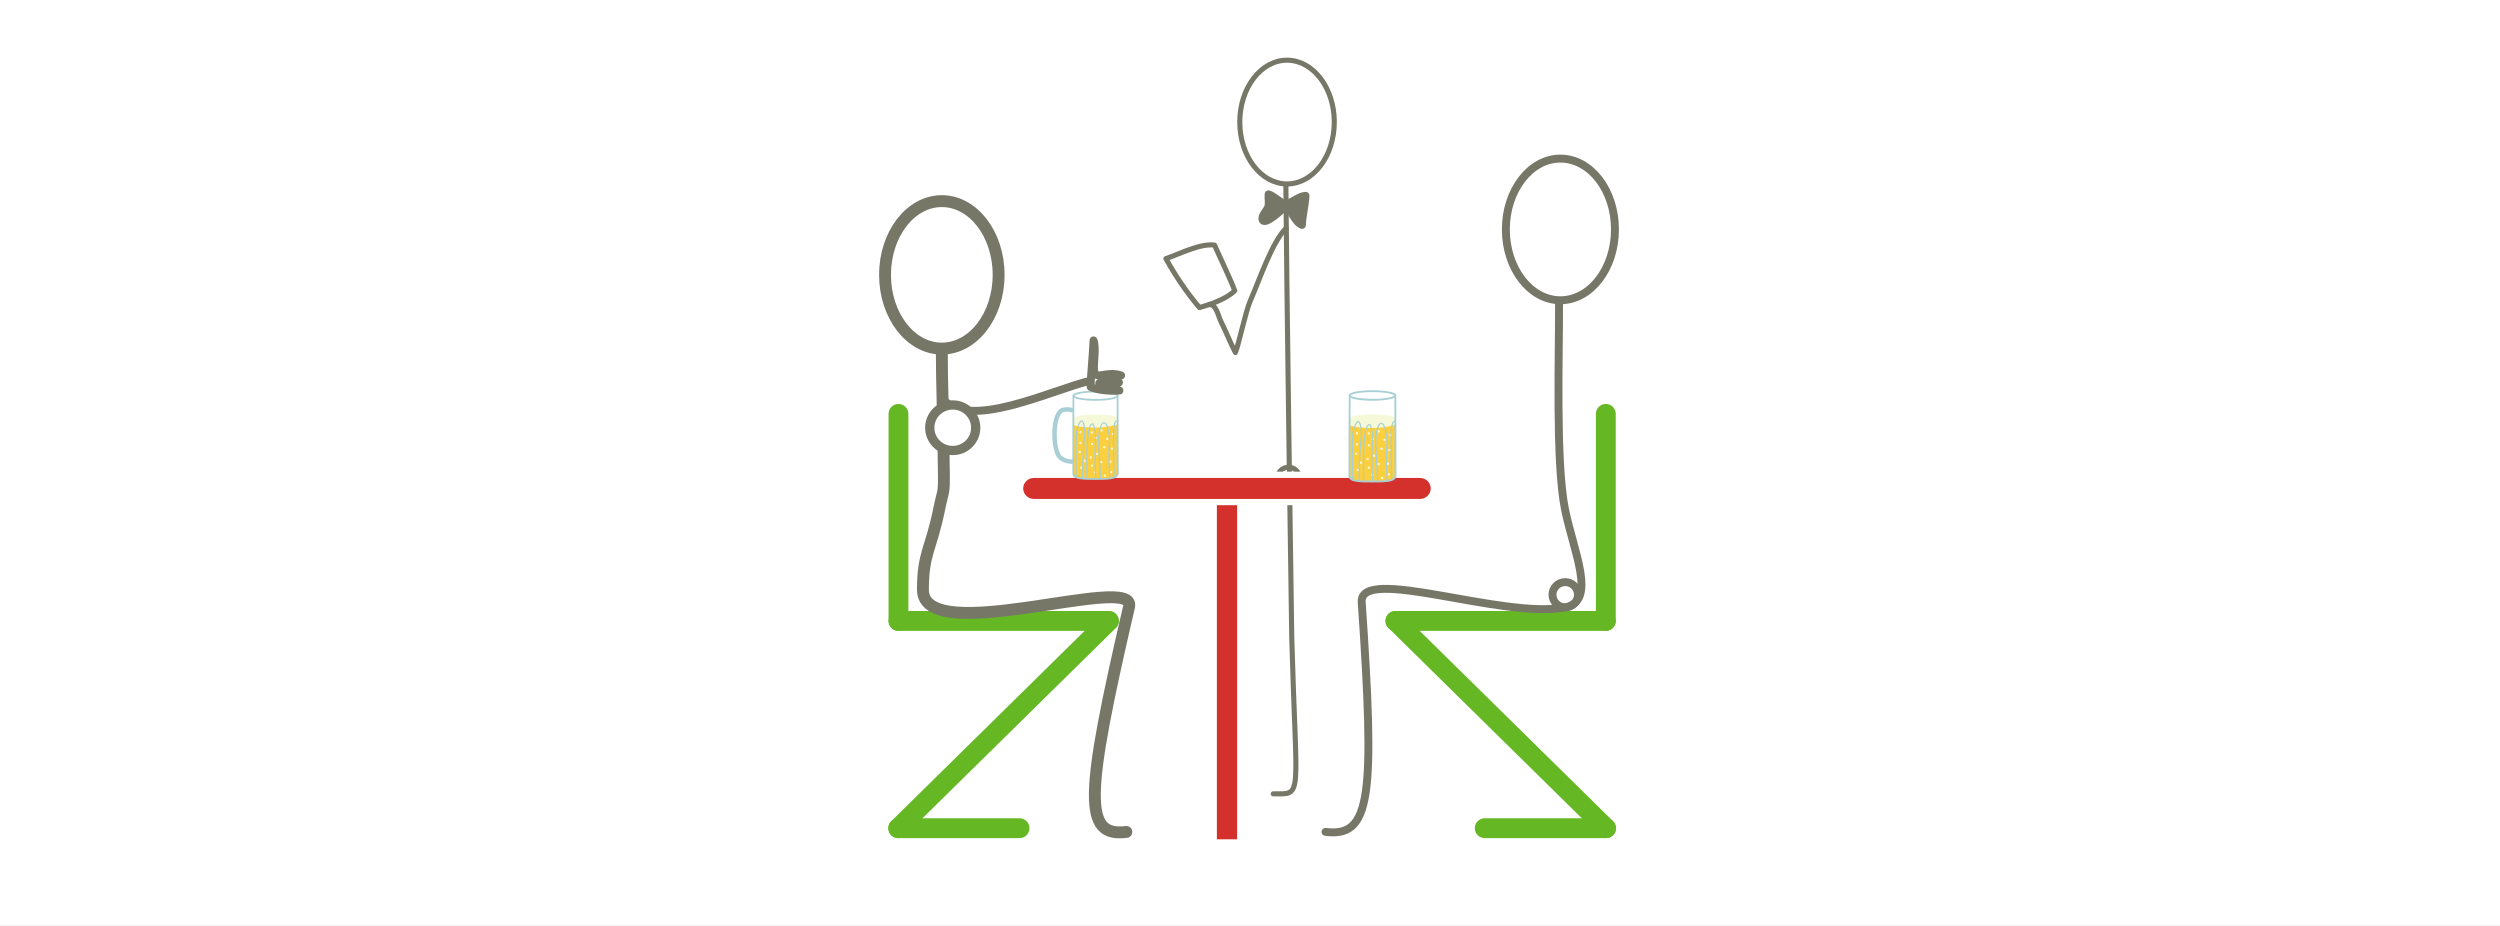 <?xml version="1.0" encoding="iso-8859-1"?>
<!-- Generator: Adobe Illustrator 13.0.0, SVG Export Plug-In . SVG Version: 6.00 Build 14948)  -->
<!DOCTYPE svg PUBLIC "-//W3C//DTD SVG 1.1//EN" "http://www.w3.org/Graphics/SVG/1.1/DTD/svg11.dtd">
<svg version="1.1" xmlns="http://www.w3.org/2000/svg" xmlns:xlink="http://www.w3.org/1999/xlink" x="0px" y="0px" width="540px"
	 height="200px" viewBox="0 0 540 200" style="enable-background:new 0 0 540 200;" xml:space="preserve">
<rect x="0" y="0" width="540" height="200" fill="#333333" stroke="none"/>
<g id="fOND">
	<g>
		<rect style="fill:none;" width="540" height="200"/>
		<rect style="fill:#FFFFFF;" width="540" height="200"/>
	</g>
</g>
<g id="WAITER">
	<g>
		<path style="fill:none;stroke:#777768;stroke-width:1.101;" d="M267.791,26.365c0,7.381,4.568,13.367,10.208,13.367
			c5.635,0,10.21-5.986,10.21-13.367c0-7.383-4.575-13.365-10.21-13.365C272.359,13,267.791,18.982,267.791,26.365z"/>
		<path style="fill:none;stroke:#777768;stroke-width:1.101;stroke-linecap:round;" d="M277.749,40.266
			c0.071,14.097,1.203,95.125,1.27,97.478c0.965,35.298,2.539,33.719-3.997,33.719"/>
		<path style="fill:none;stroke:#777768;stroke-width:1.101;" d="M275.935,103.309c0,1.316,1.066,2.381,2.388,2.381
			c1.308,0,2.379-1.064,2.379-2.381c0-1.319-1.071-2.388-2.379-2.388C277.001,100.921,275.935,101.989,275.935,103.309z"/>
		<path style="fill:#777768;stroke:#777768;stroke-width:1.651;stroke-linecap:round;stroke-linejoin:round;" d="M278.155,43.959
			c1.25-0.486,2.567-1.638,3.867-1.689c-0.092,2.069-0.708,4.232-0.781,6.34c-1.611-0.618-2.173-3.051-3.459-4.057
			c-0.54-0.424-1.021-0.945-1.649-1.333c-0.727-0.438-1.326-1.043-2.147-1.27c-0.063,0.838,0.153,1.855-0.054,2.669
			c-0.218,0.826-1.614,2.001-1.213,2.917c0.505,1.201,4.523-2.339,5.061-3.266"/>
		<path style="fill:none;stroke:#777768;stroke-width:1.101;stroke-linecap:round;stroke-linejoin:round;" d="M261.189,65.776
			c1.581-0.01,1.883,2.395,2.614,3.841c1.073,2.138,1.944,4.422,3.039,6.522c0.571-1.135,2.221-8.929,3.228-11.183
			c1.771-3.964,4.696-12.777,7.764-15.711"/>
	</g>
	<path style="fill:none;stroke:#777768;stroke-width:1.101;stroke-linecap:round;stroke-linejoin:round;" d="M251.838,55.865
		c2.116,3.82,4.517,7.339,7.239,10.569c2.315-0.635,5.923-1.897,7.614-3.639c-0.743-2.181-3.359-7.542-4.349-9.856
		C259.24,52.526,254.684,54.902,251.838,55.865"/>
</g>
<g id="Layer_4">
	<g>
		<g>
			
				<rect x="262.391" y="107.139" style="fill:#D5312C;stroke:#FFFFFF;stroke-width:0.906;stroke-linecap:square;" width="5.276" height="74.604"/>
			<g>
				<path style="fill:#D5312C;" d="M220.327,105.504c0,1.629,1.34,2.945,2.994,2.945h83.402c1.654,0,2.996-1.316,2.996-2.945
					s-1.342-2.946-2.996-2.946h-83.402C221.667,102.558,220.327,103.875,220.327,105.504
					C220.327,105.504,220.327,103.875,220.327,105.504z"/>
				<path style="fill:none;stroke:#FFFFFF;stroke-width:1.359;" d="M220.327,105.504c0,1.629,1.34,2.945,2.994,2.945h83.402
					c1.654,0,2.996-1.316,2.996-2.945s-1.342-2.946-2.996-2.946h-83.402C221.667,102.558,220.327,103.875,220.327,105.504
					C220.327,105.504,220.327,103.875,220.327,105.504z"/>
			</g>
		</g>
		<g>
			<g>
				
					<line style="fill:none;stroke:#65B724;stroke-width:4.284;stroke-linecap:round;stroke-linejoin:round;" x1="194.067" y1="89.398" x2="194.067" y2="134.122"/>
				
					<line style="fill:none;stroke:#65B724;stroke-width:4.284;stroke-linecap:round;stroke-linejoin:round;" x1="194.067" y1="134.122" x2="239.512" y2="134.122"/>
				
					<line style="fill:none;stroke:#65B724;stroke-width:4.284;stroke-linecap:round;stroke-linejoin:round;" x1="239.512" y1="134.122" x2="194.021" y2="178.892"/>
				
					<line style="fill:none;stroke:#65B724;stroke-width:4.284;stroke-linecap:round;stroke-linejoin:round;" x1="194.021" y1="178.892" x2="220.22" y2="178.892"/>
			</g>
			<g>
				
					<line style="fill:none;stroke:#65B724;stroke-width:4.284;stroke-linecap:round;stroke-linejoin:round;" x1="346.857" y1="89.398" x2="346.857" y2="134.122"/>
				
					<line style="fill:none;stroke:#65B724;stroke-width:4.284;stroke-linecap:round;stroke-linejoin:round;" x1="346.857" y1="134.122" x2="301.415" y2="134.122"/>
				
					<line style="fill:none;stroke:#65B724;stroke-width:4.284;stroke-linecap:round;stroke-linejoin:round;" x1="301.415" y1="134.122" x2="346.906" y2="178.892"/>
				
					<line style="fill:none;stroke:#65B724;stroke-width:4.284;stroke-linecap:round;stroke-linejoin:round;" x1="346.906" y1="178.892" x2="320.7" y2="178.892"/>
			</g>
		</g>
	</g>
</g>
<g id="Layer_3">
	<g>
		<path style="fill:none;stroke:#A8CFD5;stroke-width:0.97;stroke-linejoin:round;" d="M231.823,88.705
			c-0.836-0.278-0.925-0.355-2.05-0.2c-2.355,0.319-2.444,7.329-1.23,9.695c0.75,1.486,3.042,1.645,3.536,1.45"/>
		<g>
			<path style="fill:#FBCF3D;" d="M231.823,102.312c0,1.143,2.742,1.143,4.906,1.143c2.167,0,4.698-0.158,4.703-1.143
				c0.015-0.969,0-11.095,0-11.095s-1.027,0.744-4.792,0.744c-3.767,0-4.703-1.053-4.703-1.053S231.823,101.185,231.823,102.312z"/>
			<path style="fill:#F6F9D7;" d="M231.849,90.38c0,0.167-0.025,0.695-0.025,1.256c0,0.522,3.076,0.736,4.823,0.736
				c1.605,0,3.531-0.333,4.4-0.55c0.562-0.147,0.386-1.253,0.386-1.442c0-0.475-2.142-0.863-4.792-0.863
				C233.993,89.517,231.849,89.905,231.849,90.38z"/>
			<g>
				<path style="fill:none;stroke:#FFFFFF;stroke-width:0.172;" d="M239.983,96.892c0,0.092,0.08,0.167,0.175,0.167
					c0.1,0,0.178-0.075,0.178-0.167c0-0.086-0.078-0.161-0.178-0.161C240.063,96.73,239.983,96.806,239.983,96.892z"/>
				<path style="fill:none;stroke:#FFFFFF;stroke-width:0.172;" d="M236.788,98.051c0,0.092,0.078,0.161,0.172,0.161
					c0.098,0,0.178-0.069,0.178-0.161c0-0.087-0.08-0.161-0.178-0.161C236.866,97.89,236.788,97.964,236.788,98.051z"/>
				<ellipse style="fill:none;stroke:#FFFFFF;stroke-width:0.172;" cx="238.521" cy="96.605" rx="0.181" ry="0.164"/>
				<path style="fill:none;stroke:#FFFFFF;stroke-width:0.172;" d="M235.708,95.9c0,0.086,0.083,0.158,0.18,0.158
					c0.098,0,0.178-0.072,0.178-0.158c0-0.092-0.08-0.161-0.178-0.161C235.791,95.739,235.708,95.809,235.708,95.9z"/>
				<path style="fill:none;stroke:#FFFFFF;stroke-width:0.172;" d="M240.244,93.747c0,0.089,0.075,0.161,0.169,0.161
					c0.104,0,0.184-0.072,0.184-0.161c0-0.086-0.08-0.164-0.184-0.164C240.319,93.583,240.244,93.661,240.244,93.747z"/>
				<path style="fill:none;stroke:#FFFFFF;stroke-width:0.172;" d="M235.683,93.422c0,0.095,0.072,0.161,0.178,0.161
					c0.092,0,0.172-0.066,0.172-0.161c0-0.086-0.08-0.155-0.172-0.155C235.755,93.267,235.683,93.336,235.683,93.422z"/>
				<path style="fill:none;stroke:#FFFFFF;stroke-width:0.172;" d="M238.985,94.775c0,0.089,0.078,0.161,0.181,0.161
					c0.095,0,0.175-0.072,0.175-0.161c0-0.086-0.08-0.164-0.175-0.164C239.063,94.611,238.985,94.689,238.985,94.775z"/>
				<path style="fill:none;stroke:#FFFFFF;stroke-width:0.172;" d="M237.767,92.978c0,0.089,0.083,0.158,0.175,0.158
					c0.094,0,0.183-0.069,0.183-0.158c0-0.086-0.089-0.164-0.183-0.164C237.85,92.813,237.767,92.892,237.767,92.978z"/>
				<ellipse style="fill:none;stroke:#FFFFFF;stroke-width:0.172;" cx="236.691" cy="94.581" rx="0.175" ry="0.161"/>
			</g>
			<path style="fill:none;stroke:#FFFFFF;stroke-width:0.172;" d="M238.686,102.56c-0.092-0.02-0.178,0.039-0.203,0.139
				c-0.021,0.086,0.031,0.187,0.117,0.208c0.086,0.022,0.169-0.039,0.197-0.136C238.824,102.679,238.769,102.584,238.686,102.56z"/>
			<path style="fill:none;stroke:#FFFFFF;stroke-width:0.172;" d="M233.612,100.864c-0.086-0.021-0.172,0.039-0.194,0.131
				c-0.027,0.098,0.025,0.191,0.108,0.211c0.086,0.022,0.178-0.041,0.203-0.133C233.746,100.976,233.699,100.887,233.612,100.864z"
				/>
			<path style="fill:none;stroke:#FFFFFF;stroke-width:0.172;" d="M233.257,97.486c-0.083-0.024-0.175,0.036-0.202,0.128
				c-0.017,0.098,0.03,0.194,0.119,0.211c0.086,0.025,0.167-0.036,0.197-0.13C233.394,97.604,233.341,97.506,233.257,97.486z"/>
			<path style="fill:none;stroke:#FFFFFF;stroke-width:0.172;" d="M234.285,99.345c-0.089-0.024-0.172,0.036-0.197,0.134
				c-0.025,0.097,0.03,0.186,0.108,0.208c0.092,0.02,0.181-0.036,0.203-0.133C234.427,99.459,234.371,99.367,234.285,99.345z"/>
			<path style="fill:none;stroke:#FFFFFF;stroke-width:0.172;" d="M233.44,93.211c-0.089-0.024-0.175,0.036-0.2,0.128
				c-0.024,0.095,0.031,0.191,0.117,0.217c0.083,0.014,0.169-0.039,0.191-0.137C233.571,93.322,233.526,93.233,233.44,93.211z"/>
			<path style="fill:none;stroke:#FFFFFF;stroke-width:0.172;" d="M236.604,101.873c-0.083-0.022-0.172,0.033-0.191,0.125
				c-0.025,0.095,0.02,0.188,0.108,0.211c0.086,0.025,0.175-0.039,0.2-0.133C236.744,101.981,236.69,101.89,236.604,101.873z"/>
			<path style="fill:none;stroke:#FFFFFF;stroke-width:0.172;" d="M233.404,95.503c-0.092-0.022-0.178,0.036-0.197,0.134
				c-0.024,0.094,0.02,0.186,0.105,0.211c0.092,0.017,0.178-0.039,0.2-0.131C233.541,95.617,233.485,95.522,233.404,95.503z"/>
			<path style="fill:none;stroke:#FFFFFF;stroke-width:0.172;" d="M239.878,99.551c-0.092-0.025-0.176,0.036-0.2,0.131
				c-0.022,0.091,0.024,0.186,0.108,0.211c0.092,0.02,0.18-0.039,0.202-0.134C240.014,99.662,239.958,99.567,239.878,99.551z"/>
			<path style="fill:none;stroke:#FFFFFF;stroke-width:0.172;" d="M235.905,100.403c-0.081-0.02-0.17,0.042-0.2,0.137
				c-0.02,0.094,0.03,0.188,0.125,0.208c0.075,0.017,0.169-0.036,0.194-0.134C236.046,100.521,235.993,100.429,235.905,100.403z"/>
			<path style="fill:none;stroke:#FFFFFF;stroke-width:0.172;" d="M237.949,99.65c-0.089-0.024-0.175,0.039-0.2,0.137
				c-0.024,0.091,0.028,0.186,0.111,0.205c0.089,0.02,0.175-0.033,0.2-0.131C238.086,99.765,238.035,99.673,237.949,99.65z"/>
			<path style="fill:none;stroke:#FFFFFF;stroke-width:0.172;" d="M235.646,98.626c-0.083-0.022-0.173,0.033-0.194,0.13
				c-0.028,0.095,0.027,0.187,0.111,0.209c0.089,0.024,0.172-0.039,0.197-0.131C235.785,98.739,235.735,98.645,235.646,98.626z"/>
			<path style="fill:none;stroke:#FFFFFF;stroke-width:0.172;" d="M240.063,101.784c-0.08-0.025-0.17,0.036-0.191,0.134
				c-0.022,0.094,0.024,0.186,0.111,0.211c0.089,0.022,0.175-0.039,0.197-0.137C240.202,101.898,240.155,101.807,240.063,101.784z"
				/>
			<path style="fill:none;stroke:#A8CFD5;stroke-width:0.389;stroke-linecap:round;stroke-linejoin:round;" d="M241.397,85.477
				c0.035,7.231,0.035,10.99,0.035,16.758c0,1.22-2.264,1.22-4.703,1.22c-2.372,0-4.906,0.047-4.906-1.143
				c0-4.708,0-12.14,0.042-16.835"/>
			<path style="fill:none;stroke:#A8CFD5;stroke-width:0.389;stroke-linecap:round;stroke-linejoin:round;" d="M231.865,85.477
				c0,0.498,2.131,0.897,4.762,0.897c2.634,0,4.771-0.399,4.771-0.897c0-0.491-2.137-0.895-4.771-0.895
				C233.996,84.582,231.865,84.985,231.865,85.477z"/>
			<path style="fill:none;stroke:#A8CFD5;stroke-width:0.26;stroke-linecap:round;stroke-linejoin:round;" d="M241.433,90.955
				c-1.294-0.603-0.824,5.018-0.872,5.862c-0.105,2.119,0.078,4.384,0.087,6.289"/>
			<path style="fill:none;stroke:#A8CFD5;stroke-width:0.26;stroke-linecap:round;stroke-linejoin:round;" d="M239.691,103.278
				c0-1.563-0.175-3.039-0.175-4.628c0-1.85,0.361-3.617-0.072-5.417c-0.108-0.461-0.325-1.989-1.056-1.928
				c-0.495,0.038-0.806,1.353-0.887,1.75c-0.375,1.928-0.1,4.236,0,6.203c0.069,1.331,0.175,2.973,0.175,4.109"/>
			<path style="fill:none;stroke:#A8CFD5;stroke-width:0.26;stroke-linecap:round;stroke-linejoin:round;" d="M236.63,103.368
				c0-2.114-0.203-4.143-0.086-6.29c0.092-1.753,0.408-3.97-0.456-5.489c-1.708-0.495-1.294,10.473-1.294,11.779"/>
			<path style="fill:none;stroke:#A8CFD5;stroke-width:0.26;stroke-linecap:round;stroke-linejoin:round;" d="M232.435,103.106
				c0-1.75-0.041-8.037,0.089-9.617c0.064-0.786,0.998-3.992,1.575-1.831c0.4,1.497,0.14,2.97-0.005,4.453
				c-0.223,2.336-0.245,5.062-0.259,7.167"/>
		</g>
	</g>
	<g>
		<path style="fill:none;stroke:#777768;stroke-width:1.713;stroke-linecap:round;stroke-linejoin:round;" d="M203.582,86.004
			c5.326,7.206,23.701-1.837,31.907-3.76l0.112,1.359c-0.112-1.359,0.457-6.401,0.605-10.077c0.58,1.515-0.038,5.086,0.104,6.376
			c0.278,2.522,2.478,0.056,5.849,1.195c-1.376,0.633-2.592,1.382-4.176,0.792c1.178,0.288,3.334,0.472,3.719,0.72
			c-1.305-0.076-2.983,0.353-4.266,0.158c1.889,0.996,2.415,0.495,4.36,1.586c-1.948,0.21-5.009-0.157-6.196-0.75"/>
		<g>
			<path style="fill:none;stroke:#777768;stroke-width:2.57;" d="M215.702,59.369c0,8.794-5.491,15.927-12.271,15.927
				c-6.769,0-12.266-7.133-12.266-15.927c0-8.795,5.497-15.926,12.266-15.926C210.211,43.443,215.702,50.574,215.702,59.369z"/>
			<path style="fill:none;stroke:#777768;stroke-width:2.57;stroke-linecap:round;" d="M203.799,96.902
				c0.182,11.224,0.164,7.583-0.944,13.099c-1.758,8.692-3.504,9.456-3.504,17.379c0,12.797,46.273-3.856,44.526,3.668
				c-9.567,41.1-9.933,49.807-0.584,48.65"/>
			<path style="fill:none;stroke:#777768;stroke-width:2.57;" d="M203.432,75.872c-0.016,2.801,0.081,7.115,0.194,12.096"/>
			<path style="fill:#FFFFFF;stroke:#777768;stroke-width:2;" d="M210.754,92.395c0,2.715-2.22,4.916-4.962,4.916
				c-2.74,0-4.966-2.201-4.966-4.916c0-2.723,2.226-4.927,4.966-4.927C208.534,87.468,210.754,89.672,210.754,92.395z"/>
		</g>
	</g>
	<g>
		<ellipse style="fill:none;stroke:#777768;stroke-width:1.713;" cx="338.087" cy="128.462" rx="2.751" ry="2.727"/>
		<path style="fill:none;stroke:#777768;stroke-width:1.713;" d="M325.264,49.558c0,8.452,5.279,15.296,11.789,15.296
			c6.505,0,11.78-6.844,11.78-15.296s-5.275-15.3-11.78-15.3C330.543,34.258,325.264,41.105,325.264,49.558z"/>
		<path style="fill:none;stroke:#777768;stroke-width:1.713;stroke-linecap:round;" d="M336.751,65.467
			c0.058,10.677-0.777,34.279,1.284,44.53c1.848,9.152,6.969,19.832,0.055,21.191c-13.432,2.641-44.5-9.234-43.961-1.112
			c2.879,42.134,2.036,50.837-7.821,49.611"/>
	</g>
	<g>
		<path style="fill:#FBCF3D;" d="M291.485,102.834c0,1.173,2.837,1.173,5.073,1.173c2.239,0,4.853-0.164,4.867-1.173
			c0.008-1.003,0-11.593,0-11.593s-1.062,0.764-4.953,0.764c-3.893,0-4.987-0.594-4.987-0.594S291.485,101.656,291.485,102.834z"/>
		<path style="fill:#F6F9D7;" d="M291.511,90.389c0,0.172-0.025,0.72-0.025,1.3c0,0.539,3.184,0.759,4.987,0.759
			c1.664,0,3.652-0.342,4.553-0.567c0.575-0.149,0.4-1.291,0.4-1.491c0-0.486-2.217-0.895-4.962-0.895
			C293.733,89.494,291.511,89.902,291.511,90.389z"/>
		<g>
			<path style="fill:none;stroke:#FFFFFF;stroke-width:0.178;" d="M299.92,97.226c0,0.092,0.083,0.172,0.184,0.172
				c0.108,0,0.183-0.08,0.183-0.172s-0.074-0.164-0.183-0.164C300.003,97.062,299.92,97.134,299.92,97.226z"/>
			<path style="fill:none;stroke:#FFFFFF;stroke-width:0.178;" d="M296.619,98.423c0,0.092,0.078,0.164,0.184,0.164
				c0.098,0,0.184-0.072,0.184-0.164s-0.086-0.167-0.184-0.167C296.697,98.256,296.619,98.331,296.619,98.423z"/>
			<ellipse style="fill:none;stroke:#FFFFFF;stroke-width:0.178;" cx="298.412" cy="96.928" rx="0.186" ry="0.167"/>
			<path style="fill:none;stroke:#FFFFFF;stroke-width:0.178;" d="M295.503,96.197c0,0.089,0.083,0.167,0.186,0.167
				c0.101,0,0.181-0.078,0.181-0.167c0-0.097-0.08-0.166-0.181-0.166C295.586,96.031,295.503,96.101,295.503,96.197z"/>
			<path style="fill:none;stroke:#FFFFFF;stroke-width:0.178;" d="M300.189,93.97c0,0.094,0.08,0.166,0.178,0.166
				c0.105,0,0.188-0.072,0.188-0.166c0-0.086-0.083-0.167-0.188-0.167C300.27,93.803,300.189,93.884,300.189,93.97z"/>
			<path style="fill:none;stroke:#FFFFFF;stroke-width:0.178;" d="M295.475,93.642c0,0.089,0.081,0.161,0.184,0.161
				c0.101,0,0.181-0.072,0.181-0.161c0-0.095-0.08-0.169-0.181-0.169C295.556,93.473,295.475,93.547,295.475,93.642z"/>
			<path style="fill:none;stroke:#FFFFFF;stroke-width:0.178;" d="M298.892,95.03c0,0.095,0.084,0.17,0.181,0.17
				c0.103,0,0.189-0.075,0.189-0.17c0-0.089-0.087-0.161-0.189-0.161C298.976,94.869,298.892,94.941,298.892,95.03z"/>
			<path style="fill:none;stroke:#FFFFFF;stroke-width:0.178;" d="M297.634,93.175c0,0.092,0.077,0.164,0.181,0.164
				c0.097,0,0.183-0.072,0.183-0.164c0-0.089-0.086-0.167-0.183-0.167C297.711,93.008,297.634,93.086,297.634,93.175z"/>
			<path style="fill:none;stroke:#FFFFFF;stroke-width:0.178;" d="M296.336,94.833c0,0.095,0.081,0.167,0.181,0.167
				c0.103,0,0.181-0.072,0.181-0.167c0-0.089-0.078-0.163-0.181-0.163C296.417,94.67,296.336,94.744,296.336,94.833z"/>
		</g>
		<path style="fill:none;stroke:#FFFFFF;stroke-width:0.178;" d="M298.575,103.087c-0.083-0.024-0.178,0.039-0.205,0.137
			c-0.018,0.097,0.035,0.199,0.122,0.216c0.089,0.025,0.178-0.044,0.202-0.136C298.72,103.207,298.667,103.109,298.575,103.087z"/>
		<path style="fill:none;stroke:#FFFFFF;stroke-width:0.178;" d="M293.341,101.334c-0.088-0.027-0.186,0.036-0.211,0.134
			c-0.021,0.097,0.033,0.2,0.123,0.217c0.088,0.017,0.175-0.042,0.199-0.14C293.475,101.442,293.428,101.351,293.341,101.334z"/>
		<path style="fill:none;stroke:#FFFFFF;stroke-width:0.178;" d="M292.966,97.834c-0.088-0.02-0.18,0.039-0.197,0.142
			c-0.027,0.095,0.022,0.197,0.114,0.214c0.089,0.022,0.181-0.036,0.206-0.136C293.108,97.956,293.053,97.858,292.966,97.834z"/>
		<path style="fill:none;stroke:#FFFFFF;stroke-width:0.178;" d="M294.033,99.762c-0.095-0.03-0.181,0.033-0.206,0.131
			c-0.027,0.103,0.031,0.194,0.117,0.222c0.092,0.015,0.186-0.044,0.205-0.142C294.175,99.876,294.125,99.778,294.033,99.762z"/>
		<path style="fill:none;stroke:#FFFFFF;stroke-width:0.178;" d="M293.155,93.417c-0.089-0.028-0.178,0.041-0.206,0.136
			c-0.024,0.098,0.034,0.194,0.12,0.22c0.086,0.022,0.184-0.042,0.202-0.142C293.291,93.53,293.247,93.437,293.155,93.417z"/>
		<path style="fill:none;stroke:#FFFFFF;stroke-width:0.178;" d="M296.431,102.37c-0.086-0.022-0.178,0.033-0.197,0.139
			c-0.025,0.09,0.02,0.189,0.111,0.212c0.089,0.021,0.181-0.036,0.202-0.14C296.575,102.49,296.517,102.393,296.431,102.37z"/>
		<path style="fill:none;stroke:#FFFFFF;stroke-width:0.178;" d="M293.116,95.786c-0.092-0.022-0.178,0.039-0.2,0.139
			c-0.027,0.098,0.022,0.192,0.108,0.214c0.092,0.022,0.184-0.038,0.206-0.136C293.258,95.906,293.205,95.812,293.116,95.786z"/>
		<path style="fill:none;stroke:#FFFFFF;stroke-width:0.178;" d="M299.814,99.968c-0.092-0.022-0.187,0.038-0.209,0.142
			c-0.024,0.091,0.028,0.194,0.117,0.214c0.092,0.021,0.181-0.042,0.208-0.14C299.953,100.087,299.9,99.989,299.814,99.968z"/>
		<path style="fill:none;stroke:#FFFFFF;stroke-width:0.178;" d="M295.708,100.854c-0.089-0.017-0.181,0.042-0.205,0.139
			c-0.022,0.103,0.033,0.194,0.119,0.223c0.086,0.017,0.178-0.048,0.206-0.145C295.855,100.973,295.8,100.876,295.708,100.854z"/>
		<path style="fill:none;stroke:#FFFFFF;stroke-width:0.178;" d="M297.822,100.075c-0.089-0.021-0.187,0.039-0.208,0.137
			c-0.025,0.097,0.03,0.197,0.119,0.22c0.089,0.017,0.178-0.042,0.203-0.145C297.956,100.195,297.908,100.098,297.822,100.075z"/>
		<path style="fill:none;stroke:#FFFFFF;stroke-width:0.178;" d="M295.444,99.009c-0.092-0.02-0.188,0.042-0.208,0.139
			c-0.02,0.098,0.024,0.2,0.116,0.22c0.092,0.022,0.184-0.042,0.209-0.133C295.583,99.131,295.527,99.034,295.444,99.009z"/>
		<path style="fill:none;stroke:#FFFFFF;stroke-width:0.178;" d="M300.009,102.284c-0.089-0.027-0.178,0.042-0.206,0.134
			c-0.017,0.097,0.034,0.199,0.117,0.216c0.092,0.022,0.184-0.041,0.208-0.139C300.153,102.398,300.101,102.301,300.009,102.284z"/>
		<path style="fill:none;stroke:#A8CFD5;stroke-width:0.403;stroke-linecap:round;stroke-linejoin:round;" d="M301.384,85.424
			c0.042,7.474,0.042,11.357,0.042,17.318c0,1.265-2.345,1.265-4.867,1.265c-2.45,0-5.073,0.053-5.073-1.173
			c0-4.878,0-12.56,0.045-17.41"/>
		
			<ellipse style="fill:none;stroke:#A8CFD5;stroke-width:0.403;stroke-linecap:round;stroke-linejoin:round;" cx="296.457" cy="85.424" rx="4.927" ry="0.931"/>
		<path style="fill:none;stroke:#A8CFD5;stroke-width:0.268;stroke-linecap:round;stroke-linejoin:round;" d="M301.426,91.086
			c-1.342-0.628-0.858,5.184-0.906,6.059c-0.105,2.192,0.084,4.54,0.092,6.51"/>
		<path style="fill:none;stroke:#A8CFD5;stroke-width:0.268;stroke-linecap:round;stroke-linejoin:round;" d="M299.617,103.823
			c0-1.614-0.184-3.142-0.184-4.784c0-1.911,0.381-3.739-0.063-5.603c-0.114-0.473-0.342-2.057-1.092-1.989
			c-0.515,0.044-0.837,1.397-0.923,1.809c-0.383,1.994-0.1,4.378,0,6.414c0.072,1.378,0.187,3.072,0.187,4.251"/>
		<path style="fill:none;stroke:#A8CFD5;stroke-width:0.268;stroke-linecap:round;stroke-linejoin:round;" d="M296.456,103.921
			c0-2.192-0.209-4.293-0.092-6.507c0.1-1.813,0.425-4.103-0.465-5.676c-1.77-0.511-1.344,10.832-1.344,12.183"/>
		<path style="fill:none;stroke:#A8CFD5;stroke-width:0.268;stroke-linecap:round;stroke-linejoin:round;" d="M292.122,103.654
			c0-1.814-0.048-8.321,0.086-9.951c0.066-0.812,1.039-4.126,1.636-1.89c0.409,1.548,0.137,3.07-0.005,4.606
			c-0.239,2.411-0.259,5.23-0.272,7.403"/>
	</g>
</g>
</svg>
